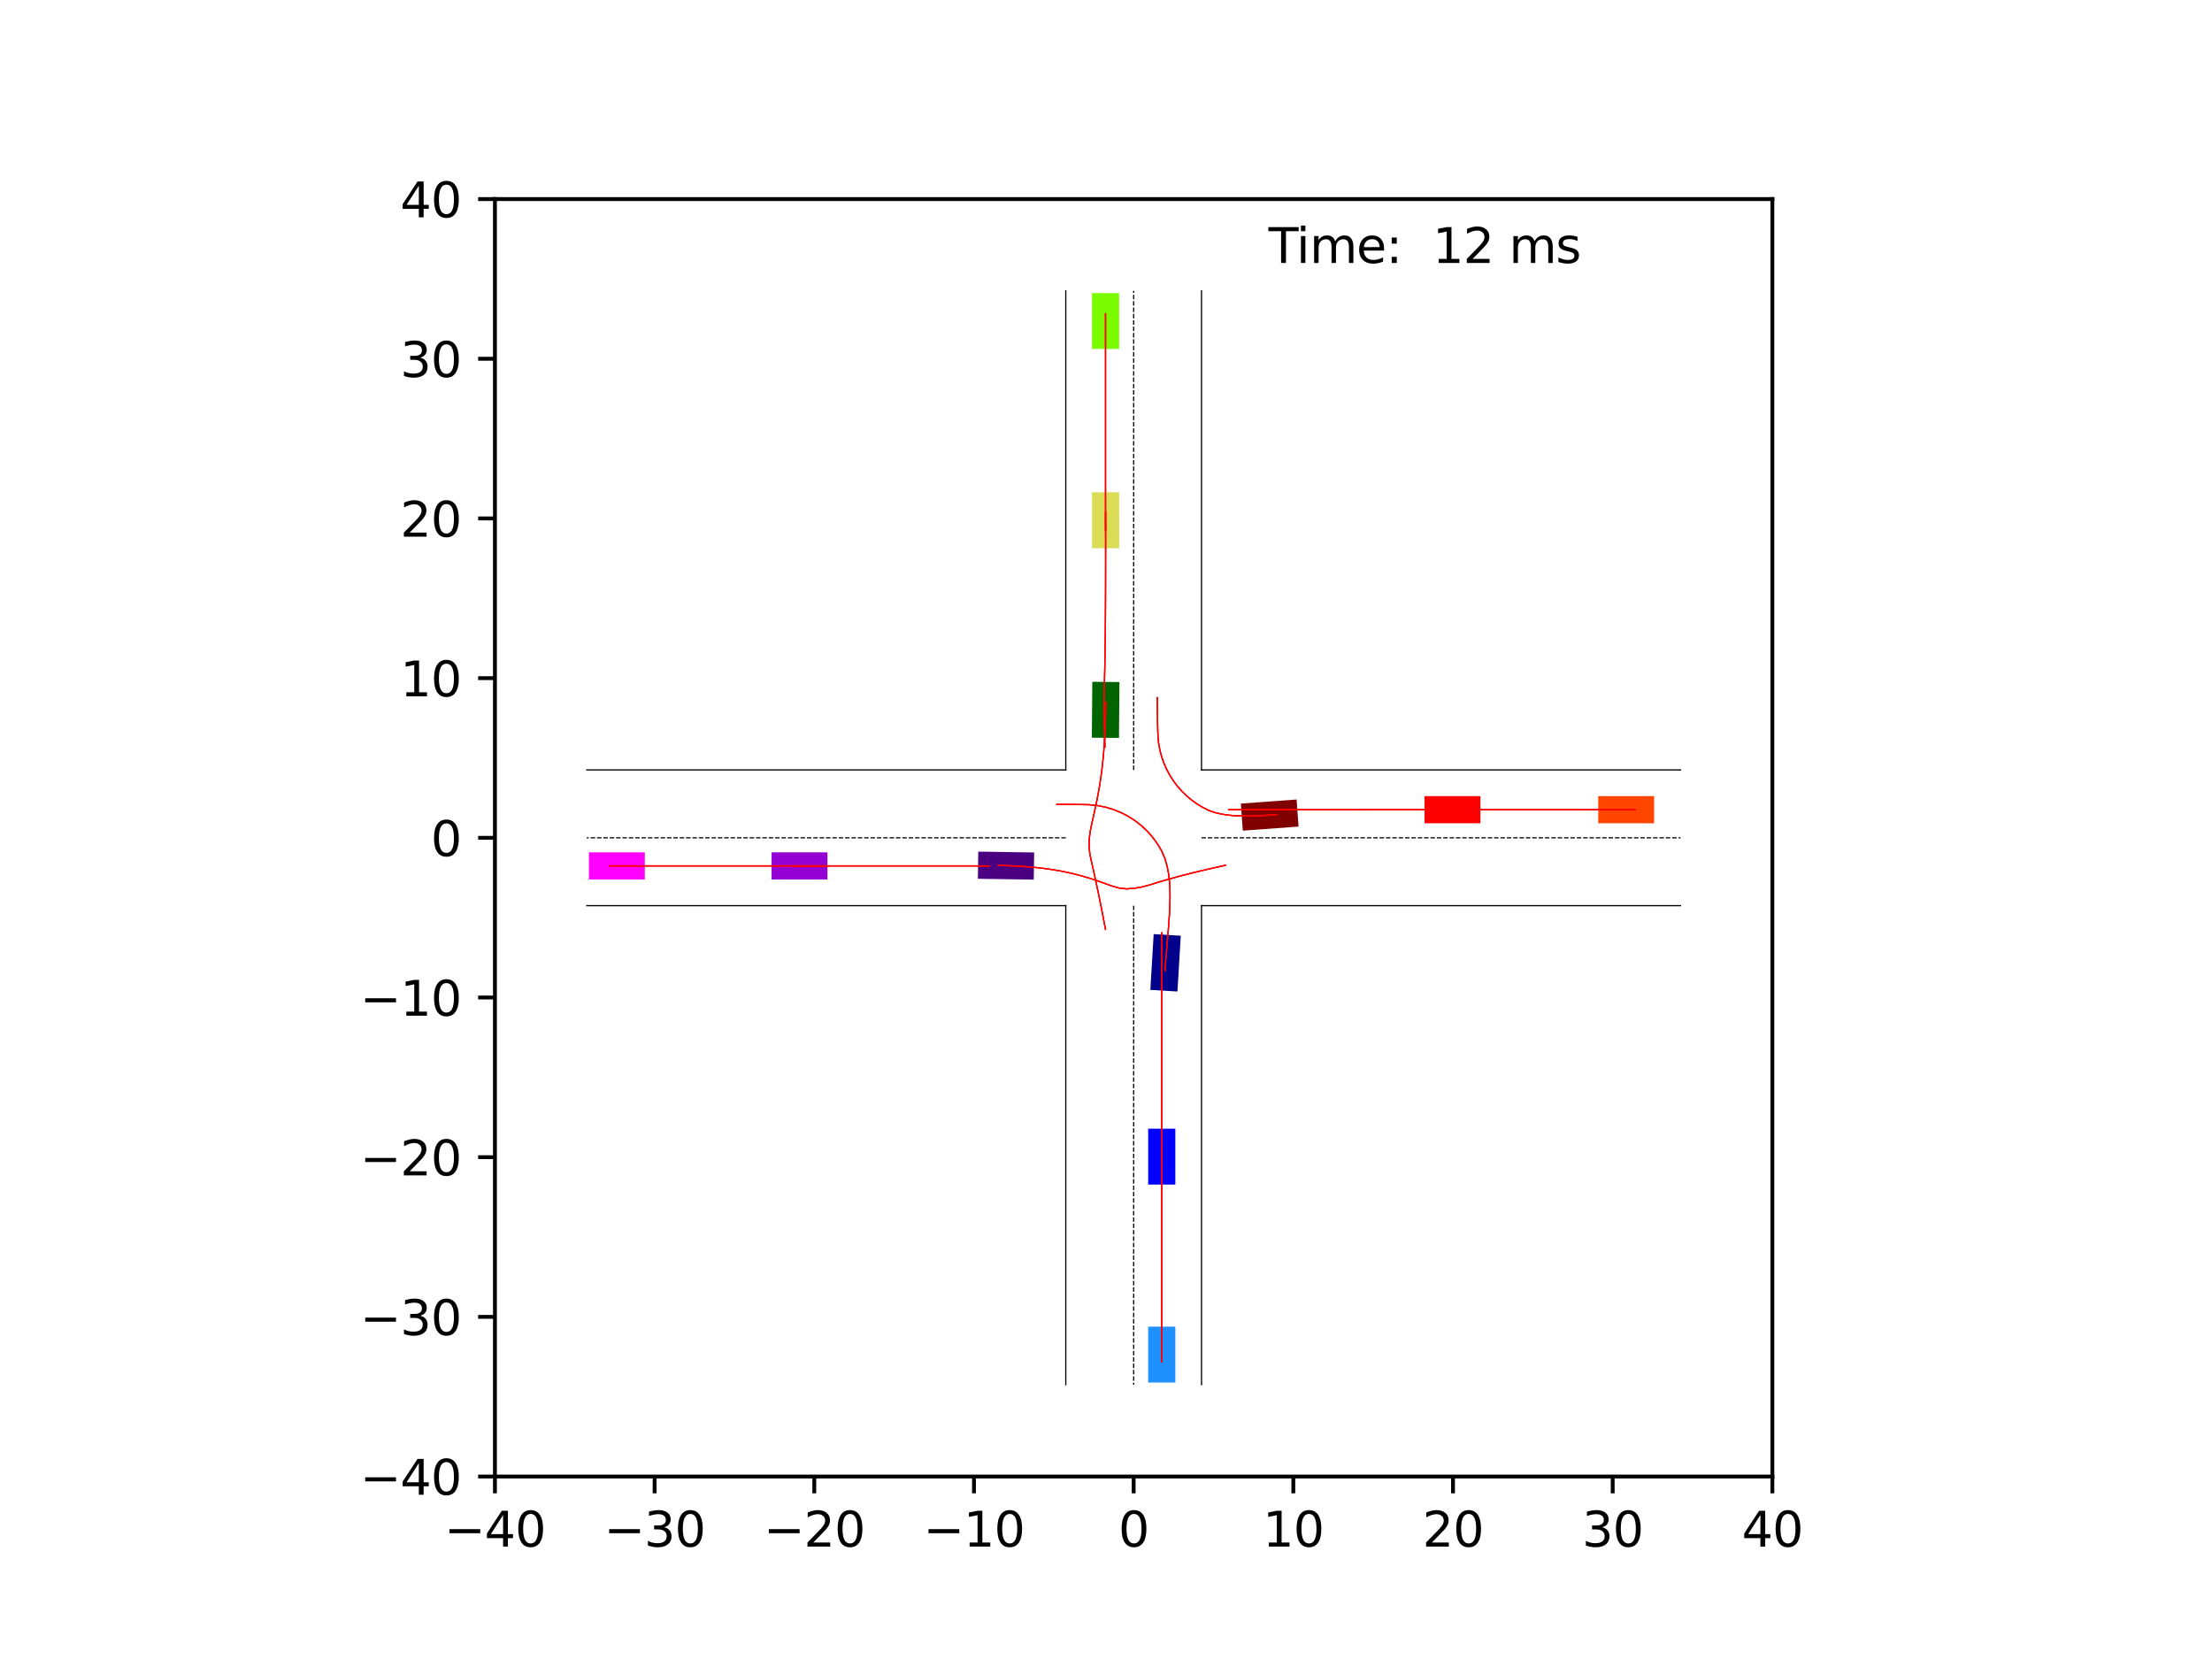 <?xml version="1.0" encoding="utf-8" standalone="no"?>
<!DOCTYPE svg PUBLIC "-//W3C//DTD SVG 1.1//EN"
  "http://www.w3.org/Graphics/SVG/1.1/DTD/svg11.dtd">
<svg xmlns:xlink="http://www.w3.org/1999/xlink" width="460.8pt" height="345.6pt" viewBox="0 0 460.8 345.6" xmlns="http://www.w3.org/2000/svg" version="1.1">
 <defs>
  <style type="text/css">*{stroke-linejoin: round; stroke-linecap: butt}</style>
 </defs>
 <g id="figure_1">
  <g id="patch_1">
   <path d="M 0 345.6 
L 460.8 345.6 
L 460.8 0 
L 0 0 
z
" style="fill: #ffffff"/>
  </g>
  <g id="axes_1">
   <g id="patch_2">
    <path d="M 103.104 307.584 
L 369.216 307.584 
L 369.216 41.472 
L 103.104 41.472 
z
" style="fill: #ffffff"/>
   </g>
   <g id="patch_3">
    <path d="M 245.281 206.55 
L 245.977 194.929 
L 240.332 194.591 
L 239.636 206.212 
z
" clip-path="url(#pdc1ebc2000)" style="fill: #00008b"/>
   </g>
   <g id="patch_4">
    <path d="M 270.099 166.551 
L 258.488 167.402 
L 258.901 173.042 
L 270.513 172.191 
z
" clip-path="url(#pdc1ebc2000)" style="fill: #800000"/>
   </g>
   <g id="patch_5">
    <path d="M 227.549 142.034 
L 227.45 153.676 
L 233.105 153.724 
L 233.203 142.082 
z
" clip-path="url(#pdc1ebc2000)" style="fill: #006400"/>
   </g>
   <g id="patch_6">
    <path d="M 203.709 183.064 
L 215.35 183.24 
L 215.436 177.586 
L 203.795 177.409 
z
" clip-path="url(#pdc1ebc2000)" style="fill: #4b0082"/>
   </g>
   <g id="patch_7">
    <path d="M 244.843 246.766 
L 244.843 235.124 
L 239.188 235.124 
L 239.188 246.766 
z
" clip-path="url(#pdc1ebc2000)" style="fill: #0000ff"/>
   </g>
   <g id="patch_8">
    <path d="M 308.398 165.845 
L 296.756 165.845 
L 296.756 171.5 
L 308.398 171.5 
z
" clip-path="url(#pdc1ebc2000)" style="fill: #ff0000"/>
   </g>
   <g id="patch_9">
    <path d="M 227.484 102.561 
L 227.493 114.204 
L 233.148 114.2 
L 233.139 102.557 
z
" clip-path="url(#pdc1ebc2000)" style="fill: #dbdc56"/>
   </g>
   <g id="patch_10">
    <path d="M 160.734 183.211 
L 172.376 183.211 
L 172.376 177.556 
L 160.734 177.556 
z
" clip-path="url(#pdc1ebc2000)" style="fill: #9400d3"/>
   </g>
   <g id="patch_11">
    <path d="M 244.843 288.006 
L 244.843 276.364 
L 239.188 276.364 
L 239.188 288.006 
z
" clip-path="url(#pdc1ebc2000)" style="fill: #1e90ff"/>
   </g>
   <g id="patch_12">
    <path d="M 344.584 165.845 
L 332.942 165.845 
L 332.942 171.5 
L 344.584 171.5 
z
" clip-path="url(#pdc1ebc2000)" style="fill: #ff4500"/>
   </g>
   <g id="patch_13">
    <path d="M 227.477 61.05 
L 227.477 72.692 
L 233.132 72.692 
L 233.132 61.05 
z
" clip-path="url(#pdc1ebc2000)" style="fill: #7cfc00"/>
   </g>
   <g id="patch_14">
    <path d="M 122.682 183.211 
L 134.324 183.211 
L 134.324 177.556 
L 122.682 177.556 
z
" clip-path="url(#pdc1ebc2000)" style="fill: #ff00ff"/>
   </g>
   <g id="matplotlib.axis_1">
    <g id="xtick_1">
     <g id="line2d_1">
      <defs>
       <path id="mcda1b1bad9" d="M 0 0 
L 0 3.5 
" style="stroke: #000000; stroke-width: 0.8"/>
      </defs>
      <g>
       <use xlink:href="#mcda1b1bad9" x="103.104" y="307.584" style="stroke: #000000; stroke-width: 0.8"/>
      </g>
     </g>
     <g id="text_1">
      <!-- −40 -->
      <g transform="translate(92.552 322.182) scale(0.1 -0.1)">
       <defs>
        <path id="DejaVuSans-2212" d="M 678 2272 
L 4684 2272 
L 4684 1741 
L 678 1741 
L 678 2272 
z
" transform="scale(0.016)"/>
        <path id="DejaVuSans-34" d="M 2419 4116 
L 825 1625 
L 2419 1625 
L 2419 4116 
z
M 2253 4666 
L 3047 4666 
L 3047 1625 
L 3713 1625 
L 3713 1100 
L 3047 1100 
L 3047 0 
L 2419 0 
L 2419 1100 
L 313 1100 
L 313 1709 
L 2253 4666 
z
" transform="scale(0.016)"/>
        <path id="DejaVuSans-30" d="M 2034 4250 
Q 1547 4250 1301 3770 
Q 1056 3291 1056 2328 
Q 1056 1369 1301 889 
Q 1547 409 2034 409 
Q 2525 409 2770 889 
Q 3016 1369 3016 2328 
Q 3016 3291 2770 3770 
Q 2525 4250 2034 4250 
z
M 2034 4750 
Q 2819 4750 3233 4129 
Q 3647 3509 3647 2328 
Q 3647 1150 3233 529 
Q 2819 -91 2034 -91 
Q 1250 -91 836 529 
Q 422 1150 422 2328 
Q 422 3509 836 4129 
Q 1250 4750 2034 4750 
z
" transform="scale(0.016)"/>
       </defs>
       <use xlink:href="#DejaVuSans-2212"/>
       <use xlink:href="#DejaVuSans-34" x="83.789"/>
       <use xlink:href="#DejaVuSans-30" x="147.412"/>
      </g>
     </g>
    </g>
    <g id="xtick_2">
     <g id="line2d_2">
      <g>
       <use xlink:href="#mcda1b1bad9" x="136.368" y="307.584" style="stroke: #000000; stroke-width: 0.8"/>
      </g>
     </g>
     <g id="text_2">
      <!-- −30 -->
      <g transform="translate(125.816 322.182) scale(0.1 -0.1)">
       <defs>
        <path id="DejaVuSans-33" d="M 2597 2516 
Q 3050 2419 3304 2112 
Q 3559 1806 3559 1356 
Q 3559 666 3084 287 
Q 2609 -91 1734 -91 
Q 1441 -91 1130 -33 
Q 819 25 488 141 
L 488 750 
Q 750 597 1062 519 
Q 1375 441 1716 441 
Q 2309 441 2620 675 
Q 2931 909 2931 1356 
Q 2931 1769 2642 2001 
Q 2353 2234 1838 2234 
L 1294 2234 
L 1294 2753 
L 1863 2753 
Q 2328 2753 2575 2939 
Q 2822 3125 2822 3475 
Q 2822 3834 2567 4026 
Q 2313 4219 1838 4219 
Q 1578 4219 1281 4162 
Q 984 4106 628 3988 
L 628 4550 
Q 988 4650 1302 4700 
Q 1616 4750 1894 4750 
Q 2613 4750 3031 4423 
Q 3450 4097 3450 3541 
Q 3450 3153 3228 2886 
Q 3006 2619 2597 2516 
z
" transform="scale(0.016)"/>
       </defs>
       <use xlink:href="#DejaVuSans-2212"/>
       <use xlink:href="#DejaVuSans-33" x="83.789"/>
       <use xlink:href="#DejaVuSans-30" x="147.412"/>
      </g>
     </g>
    </g>
    <g id="xtick_3">
     <g id="line2d_3">
      <g>
       <use xlink:href="#mcda1b1bad9" x="169.632" y="307.584" style="stroke: #000000; stroke-width: 0.8"/>
      </g>
     </g>
     <g id="text_3">
      <!-- −20 -->
      <g transform="translate(159.08 322.182) scale(0.1 -0.1)">
       <defs>
        <path id="DejaVuSans-32" d="M 1228 531 
L 3431 531 
L 3431 0 
L 469 0 
L 469 531 
Q 828 903 1448 1529 
Q 2069 2156 2228 2338 
Q 2531 2678 2651 2914 
Q 2772 3150 2772 3378 
Q 2772 3750 2511 3984 
Q 2250 4219 1831 4219 
Q 1534 4219 1204 4116 
Q 875 4013 500 3803 
L 500 4441 
Q 881 4594 1212 4672 
Q 1544 4750 1819 4750 
Q 2544 4750 2975 4387 
Q 3406 4025 3406 3419 
Q 3406 3131 3298 2873 
Q 3191 2616 2906 2266 
Q 2828 2175 2409 1742 
Q 1991 1309 1228 531 
z
" transform="scale(0.016)"/>
       </defs>
       <use xlink:href="#DejaVuSans-2212"/>
       <use xlink:href="#DejaVuSans-32" x="83.789"/>
       <use xlink:href="#DejaVuSans-30" x="147.412"/>
      </g>
     </g>
    </g>
    <g id="xtick_4">
     <g id="line2d_4">
      <g>
       <use xlink:href="#mcda1b1bad9" x="202.896" y="307.584" style="stroke: #000000; stroke-width: 0.8"/>
      </g>
     </g>
     <g id="text_4">
      <!-- −10 -->
      <g transform="translate(192.344 322.182) scale(0.1 -0.1)">
       <defs>
        <path id="DejaVuSans-31" d="M 794 531 
L 1825 531 
L 1825 4091 
L 703 3866 
L 703 4441 
L 1819 4666 
L 2450 4666 
L 2450 531 
L 3481 531 
L 3481 0 
L 794 0 
L 794 531 
z
" transform="scale(0.016)"/>
       </defs>
       <use xlink:href="#DejaVuSans-2212"/>
       <use xlink:href="#DejaVuSans-31" x="83.789"/>
       <use xlink:href="#DejaVuSans-30" x="147.412"/>
      </g>
     </g>
    </g>
    <g id="xtick_5">
     <g id="line2d_5">
      <g>
       <use xlink:href="#mcda1b1bad9" x="236.16" y="307.584" style="stroke: #000000; stroke-width: 0.8"/>
      </g>
     </g>
     <g id="text_5">
      <!-- 0 -->
      <g transform="translate(232.979 322.182) scale(0.1 -0.1)">
       <use xlink:href="#DejaVuSans-30"/>
      </g>
     </g>
    </g>
    <g id="xtick_6">
     <g id="line2d_6">
      <g>
       <use xlink:href="#mcda1b1bad9" x="269.424" y="307.584" style="stroke: #000000; stroke-width: 0.8"/>
      </g>
     </g>
     <g id="text_6">
      <!-- 10 -->
      <g transform="translate(263.062 322.182) scale(0.1 -0.1)">
       <use xlink:href="#DejaVuSans-31"/>
       <use xlink:href="#DejaVuSans-30" x="63.623"/>
      </g>
     </g>
    </g>
    <g id="xtick_7">
     <g id="line2d_7">
      <g>
       <use xlink:href="#mcda1b1bad9" x="302.688" y="307.584" style="stroke: #000000; stroke-width: 0.8"/>
      </g>
     </g>
     <g id="text_7">
      <!-- 20 -->
      <g transform="translate(296.325 322.182) scale(0.1 -0.1)">
       <use xlink:href="#DejaVuSans-32"/>
       <use xlink:href="#DejaVuSans-30" x="63.623"/>
      </g>
     </g>
    </g>
    <g id="xtick_8">
     <g id="line2d_8">
      <g>
       <use xlink:href="#mcda1b1bad9" x="335.952" y="307.584" style="stroke: #000000; stroke-width: 0.8"/>
      </g>
     </g>
     <g id="text_8">
      <!-- 30 -->
      <g transform="translate(329.589 322.182) scale(0.1 -0.1)">
       <use xlink:href="#DejaVuSans-33"/>
       <use xlink:href="#DejaVuSans-30" x="63.623"/>
      </g>
     </g>
    </g>
    <g id="xtick_9">
     <g id="line2d_9">
      <g>
       <use xlink:href="#mcda1b1bad9" x="369.216" y="307.584" style="stroke: #000000; stroke-width: 0.8"/>
      </g>
     </g>
     <g id="text_9">
      <!-- 40 -->
      <g transform="translate(362.853 322.182) scale(0.1 -0.1)">
       <use xlink:href="#DejaVuSans-34"/>
       <use xlink:href="#DejaVuSans-30" x="63.623"/>
      </g>
     </g>
    </g>
   </g>
   <g id="matplotlib.axis_2">
    <g id="ytick_1">
     <g id="line2d_10">
      <defs>
       <path id="m736f8707b5" d="M 0 0 
L -3.5 0 
" style="stroke: #000000; stroke-width: 0.8"/>
      </defs>
      <g>
       <use xlink:href="#m736f8707b5" x="103.104" y="307.584" style="stroke: #000000; stroke-width: 0.8"/>
      </g>
     </g>
     <g id="text_10">
      <!-- −40 -->
      <g transform="translate(74.999 311.383) scale(0.1 -0.1)">
       <use xlink:href="#DejaVuSans-2212"/>
       <use xlink:href="#DejaVuSans-34" x="83.789"/>
       <use xlink:href="#DejaVuSans-30" x="147.412"/>
      </g>
     </g>
    </g>
    <g id="ytick_2">
     <g id="line2d_11">
      <g>
       <use xlink:href="#m736f8707b5" x="103.104" y="274.32" style="stroke: #000000; stroke-width: 0.8"/>
      </g>
     </g>
     <g id="text_11">
      <!-- −30 -->
      <g transform="translate(74.999 278.119) scale(0.1 -0.1)">
       <use xlink:href="#DejaVuSans-2212"/>
       <use xlink:href="#DejaVuSans-33" x="83.789"/>
       <use xlink:href="#DejaVuSans-30" x="147.412"/>
      </g>
     </g>
    </g>
    <g id="ytick_3">
     <g id="line2d_12">
      <g>
       <use xlink:href="#m736f8707b5" x="103.104" y="241.056" style="stroke: #000000; stroke-width: 0.8"/>
      </g>
     </g>
     <g id="text_12">
      <!-- −20 -->
      <g transform="translate(74.999 244.855) scale(0.1 -0.1)">
       <use xlink:href="#DejaVuSans-2212"/>
       <use xlink:href="#DejaVuSans-32" x="83.789"/>
       <use xlink:href="#DejaVuSans-30" x="147.412"/>
      </g>
     </g>
    </g>
    <g id="ytick_4">
     <g id="line2d_13">
      <g>
       <use xlink:href="#m736f8707b5" x="103.104" y="207.792" style="stroke: #000000; stroke-width: 0.8"/>
      </g>
     </g>
     <g id="text_13">
      <!-- −10 -->
      <g transform="translate(74.999 211.591) scale(0.1 -0.1)">
       <use xlink:href="#DejaVuSans-2212"/>
       <use xlink:href="#DejaVuSans-31" x="83.789"/>
       <use xlink:href="#DejaVuSans-30" x="147.412"/>
      </g>
     </g>
    </g>
    <g id="ytick_5">
     <g id="line2d_14">
      <g>
       <use xlink:href="#m736f8707b5" x="103.104" y="174.528" style="stroke: #000000; stroke-width: 0.8"/>
      </g>
     </g>
     <g id="text_14">
      <!-- 0 -->
      <g transform="translate(89.742 178.327) scale(0.1 -0.1)">
       <use xlink:href="#DejaVuSans-30"/>
      </g>
     </g>
    </g>
    <g id="ytick_6">
     <g id="line2d_15">
      <g>
       <use xlink:href="#m736f8707b5" x="103.104" y="141.264" style="stroke: #000000; stroke-width: 0.8"/>
      </g>
     </g>
     <g id="text_15">
      <!-- 10 -->
      <g transform="translate(83.379 145.063) scale(0.1 -0.1)">
       <use xlink:href="#DejaVuSans-31"/>
       <use xlink:href="#DejaVuSans-30" x="63.623"/>
      </g>
     </g>
    </g>
    <g id="ytick_7">
     <g id="line2d_16">
      <g>
       <use xlink:href="#m736f8707b5" x="103.104" y="108" style="stroke: #000000; stroke-width: 0.8"/>
      </g>
     </g>
     <g id="text_16">
      <!-- 20 -->
      <g transform="translate(83.379 111.799) scale(0.1 -0.1)">
       <use xlink:href="#DejaVuSans-32"/>
       <use xlink:href="#DejaVuSans-30" x="63.623"/>
      </g>
     </g>
    </g>
    <g id="ytick_8">
     <g id="line2d_17">
      <g>
       <use xlink:href="#m736f8707b5" x="103.104" y="74.736" style="stroke: #000000; stroke-width: 0.8"/>
      </g>
     </g>
     <g id="text_17">
      <!-- 30 -->
      <g transform="translate(83.379 78.535) scale(0.1 -0.1)">
       <use xlink:href="#DejaVuSans-33"/>
       <use xlink:href="#DejaVuSans-30" x="63.623"/>
      </g>
     </g>
    </g>
    <g id="ytick_9">
     <g id="line2d_18">
      <g>
       <use xlink:href="#m736f8707b5" x="103.104" y="41.472" style="stroke: #000000; stroke-width: 0.8"/>
      </g>
     </g>
     <g id="text_18">
      <!-- 40 -->
      <g transform="translate(83.379 45.271) scale(0.1 -0.1)">
       <use xlink:href="#DejaVuSans-34"/>
       <use xlink:href="#DejaVuSans-30" x="63.623"/>
      </g>
     </g>
    </g>
   </g>
   <g id="line2d_19">
    <path d="M 250.297 288.457 
L 250.297 188.665 
" clip-path="url(#pdc1ebc2000)" style="fill: none; stroke: #000000; stroke-width: 0.25; stroke-linecap: square"/>
   </g>
   <g id="line2d_20">
    <path d="M 250.297 188.665 
L 350.089 188.665 
" clip-path="url(#pdc1ebc2000)" style="fill: none; stroke: #000000; stroke-width: 0.25; stroke-linecap: square"/>
   </g>
   <g id="line2d_21">
    <path d="M 350.089 160.391 
L 250.297 160.391 
" clip-path="url(#pdc1ebc2000)" style="fill: none; stroke: #000000; stroke-width: 0.25; stroke-linecap: square"/>
   </g>
   <g id="line2d_22">
    <path d="M 250.297 160.391 
L 250.297 60.599 
" clip-path="url(#pdc1ebc2000)" style="fill: none; stroke: #000000; stroke-width: 0.25; stroke-linecap: square"/>
   </g>
   <g id="line2d_23">
    <path d="M 222.023 60.599 
L 222.023 160.391 
" clip-path="url(#pdc1ebc2000)" style="fill: none; stroke: #000000; stroke-width: 0.25; stroke-linecap: square"/>
   </g>
   <g id="line2d_24">
    <path d="M 222.023 160.391 
L 122.231 160.391 
" clip-path="url(#pdc1ebc2000)" style="fill: none; stroke: #000000; stroke-width: 0.25; stroke-linecap: square"/>
   </g>
   <g id="line2d_25">
    <path d="M 122.231 188.665 
L 222.023 188.665 
" clip-path="url(#pdc1ebc2000)" style="fill: none; stroke: #000000; stroke-width: 0.25; stroke-linecap: square"/>
   </g>
   <g id="line2d_26">
    <path d="M 222.023 188.665 
L 222.023 288.457 
" clip-path="url(#pdc1ebc2000)" style="fill: none; stroke: #000000; stroke-width: 0.25; stroke-linecap: square"/>
   </g>
   <g id="line2d_27">
    <path d="M 250.297 174.528 
L 350.089 174.528 
" clip-path="url(#pdc1ebc2000)" style="fill: none; stroke-dasharray: 0.925,0.4; stroke-dashoffset: 0; stroke: #000000; stroke-width: 0.25"/>
   </g>
   <g id="line2d_28">
    <path d="M 236.16 160.391 
L 236.16 60.599 
" clip-path="url(#pdc1ebc2000)" style="fill: none; stroke-dasharray: 0.925,0.4; stroke-dashoffset: 0; stroke: #000000; stroke-width: 0.25"/>
   </g>
   <g id="line2d_29">
    <path d="M 222.023 174.528 
L 122.231 174.528 
" clip-path="url(#pdc1ebc2000)" style="fill: none; stroke-dasharray: 0.925,0.4; stroke-dashoffset: 0; stroke: #000000; stroke-width: 0.25"/>
   </g>
   <g id="line2d_30">
    <path d="M 236.16 188.665 
L 236.16 288.457 
" clip-path="url(#pdc1ebc2000)" style="fill: none; stroke-dasharray: 0.925,0.4; stroke-dashoffset: 0; stroke: #000000; stroke-width: 0.25"/>
   </g>
   <g id="line2d_31">
    <path d="M 242.679 202.231 
L 242.805 200.57 
L 242.938 198.907 
L 243.078 197.241 
L 243.22 195.573 
L 243.362 193.901 
L 243.494 192.227 
L 243.61 190.548 
L 243.698 188.865 
L 243.744 187.178 
L 243.732 185.488 
L 243.641 183.798 
L 243.452 182.114 
L 243.136 180.448 
L 242.664 178.817 
L 241.992 177.258 
L 241.123 175.798 
L 240.122 174.426 
L 238.998 173.152 
L 237.76 171.99 
L 236.419 170.948 
L 234.986 170.036 
L 233.474 169.261 
L 231.898 168.63 
L 230.27 168.147 
L 228.604 167.819 
L 226.916 167.647 
L 225.219 167.611 
L 223.523 167.585 
L 221.827 167.565 
L 220.131 167.555 
" clip-path="url(#pdc1ebc2000)" style="fill: none; stroke: #ff0000; stroke-opacity: 0.2; stroke-width: 0.25; stroke-linecap: square"/>
   </g>
   <g id="line2d_32">
    <path d="M 242.679 202.231 
L 242.806 200.57 
L 242.938 198.907 
L 243.077 197.241 
L 243.22 195.573 
L 243.361 193.902 
L 243.493 192.227 
L 243.608 190.548 
L 243.695 188.866 
L 243.741 187.179 
L 243.728 185.489 
L 243.637 183.799 
L 243.447 182.116 
L 243.131 180.45 
L 242.658 178.82 
L 241.986 177.261 
L 241.117 175.802 
L 240.116 174.43 
L 238.992 173.156 
L 237.755 171.993 
L 236.415 170.951 
L 234.982 170.038 
L 233.472 169.262 
L 231.896 168.629 
L 230.269 168.146 
L 228.604 167.816 
L 226.916 167.643 
L 225.219 167.609 
L 223.523 167.586 
L 221.827 167.568 
L 220.131 167.557 
" clip-path="url(#pdc1ebc2000)" style="fill: none; stroke: #ff0000; stroke-opacity: 0.4; stroke-width: 0.25; stroke-linecap: square"/>
   </g>
   <g id="line2d_33">
    <path d="M 242.679 202.231 
L 242.806 200.57 
L 242.939 198.907 
L 243.078 197.241 
L 243.221 195.573 
L 243.362 193.902 
L 243.495 192.227 
L 243.611 190.549 
L 243.699 188.866 
L 243.745 187.179 
L 243.733 185.489 
L 243.643 183.8 
L 243.453 182.116 
L 243.139 180.45 
L 242.667 178.82 
L 241.996 177.26 
L 241.128 175.8 
L 240.128 174.427 
L 239.005 173.153 
L 237.769 171.989 
L 236.429 170.945 
L 234.998 170.031 
L 233.488 169.253 
L 231.912 168.621 
L 230.285 168.137 
L 228.62 167.808 
L 226.931 167.634 
L 225.235 167.603 
L 223.538 167.582 
L 221.842 167.567 
L 220.146 167.556 
" clip-path="url(#pdc1ebc2000)" style="fill: none; stroke: #ff0000; stroke-opacity: 0.6; stroke-width: 0.25; stroke-linecap: square"/>
   </g>
   <g id="line2d_34">
    <path d="M 242.679 202.231 
L 242.806 200.57 
L 242.939 198.907 
L 243.078 197.241 
L 243.22 195.573 
L 243.361 193.902 
L 243.493 192.228 
L 243.608 190.549 
L 243.695 188.867 
L 243.741 187.18 
L 243.728 185.49 
L 243.638 183.801 
L 243.448 182.118 
L 243.133 180.452 
L 242.662 178.822 
L 241.992 177.262 
L 241.125 175.802 
L 240.125 174.43 
L 239.002 173.156 
L 237.765 171.992 
L 236.425 170.949 
L 234.993 170.037 
L 233.483 169.26 
L 231.907 168.627 
L 230.28 168.143 
L 228.615 167.812 
L 226.927 167.638 
L 225.23 167.61 
L 223.534 167.591 
L 221.838 167.578 
L 220.141 167.566 
" clip-path="url(#pdc1ebc2000)" style="fill: none; stroke: #ff0000; stroke-opacity: 0.8; stroke-width: 0.25; stroke-linecap: square"/>
   </g>
   <g id="line2d_35">
    <path d="M 242.679 202.231 
L 242.807 200.57 
L 242.939 198.907 
L 243.078 197.241 
L 243.22 195.573 
L 243.361 193.902 
L 243.493 192.227 
L 243.608 190.549 
L 243.696 188.866 
L 243.742 187.179 
L 243.729 185.49 
L 243.639 183.8 
L 243.45 182.117 
L 243.136 180.45 
L 242.665 178.82 
L 241.996 177.26 
L 241.129 175.799 
L 240.129 174.426 
L 239.006 173.152 
L 237.769 171.988 
L 236.429 170.945 
L 234.997 170.032 
L 233.486 169.256 
L 231.91 168.623 
L 230.282 168.139 
L 228.617 167.809 
L 226.928 167.636 
L 225.232 167.608 
L 223.535 167.591 
L 221.838 167.579 
L 220.142 167.567 
" clip-path="url(#pdc1ebc2000)" style="fill: none; stroke: #ff0000; stroke-width: 0.25; stroke-linecap: square"/>
   </g>
   <g id="line2d_36">
    <path d="M 265.933 169.69 
L 264.5 169.796 
L 263.07 169.887 
L 261.642 169.955 
L 260.217 169.992 
L 258.795 169.99 
L 257.378 169.935 
L 255.969 169.814 
L 254.572 169.61 
L 253.199 169.3 
L 251.867 168.854 
L 250.612 168.229 
L 249.412 167.508 
L 248.274 166.698 
L 247.202 165.806 
L 246.203 164.835 
L 245.283 163.792 
L 244.445 162.683 
L 243.695 161.514 
L 243.036 160.293 
L 242.473 159.025 
L 242.008 157.719 
L 241.645 156.382 
L 241.384 155.021 
L 241.228 153.644 
L 241.177 152.26 
L 241.149 150.875 
L 241.126 149.491 
L 241.102 148.106 
L 241.079 146.721 
L 241.064 145.336 
" clip-path="url(#pdc1ebc2000)" style="fill: none; stroke: #ff0000; stroke-opacity: 0.2; stroke-width: 0.25; stroke-linecap: square"/>
   </g>
   <g id="line2d_37">
    <path d="M 265.933 169.69 
L 264.5 169.796 
L 263.07 169.886 
L 261.642 169.954 
L 260.217 169.991 
L 258.795 169.988 
L 257.378 169.933 
L 255.969 169.812 
L 254.572 169.607 
L 253.199 169.297 
L 251.867 168.85 
L 250.612 168.225 
L 249.413 167.503 
L 248.275 166.693 
L 247.204 165.8 
L 246.206 164.828 
L 245.286 163.785 
L 244.449 162.675 
L 243.7 161.506 
L 243.042 160.284 
L 242.48 159.016 
L 242.016 157.71 
L 241.653 156.372 
L 241.394 155.011 
L 241.238 153.634 
L 241.188 152.25 
L 241.161 150.865 
L 241.139 149.48 
L 241.118 148.095 
L 241.097 146.711 
L 241.082 145.326 
" clip-path="url(#pdc1ebc2000)" style="fill: none; stroke: #ff0000; stroke-opacity: 0.4; stroke-width: 0.25; stroke-linecap: square"/>
   </g>
   <g id="line2d_38">
    <path d="M 265.933 169.69 
L 264.5 169.796 
L 263.07 169.887 
L 261.642 169.955 
L 260.217 169.992 
L 258.795 169.989 
L 257.378 169.935 
L 255.969 169.814 
L 254.572 169.61 
L 253.199 169.3 
L 251.867 168.854 
L 250.612 168.229 
L 249.412 167.508 
L 248.274 166.698 
L 247.202 165.805 
L 246.204 164.834 
L 245.283 163.79 
L 244.446 162.681 
L 243.697 161.511 
L 243.04 160.289 
L 242.477 159.022 
L 242.013 157.715 
L 241.649 156.378 
L 241.388 155.017 
L 241.23 153.64 
L 241.178 152.256 
L 241.149 150.871 
L 241.127 149.486 
L 241.105 148.101 
L 241.084 146.716 
L 241.068 145.331 
" clip-path="url(#pdc1ebc2000)" style="fill: none; stroke: #ff0000; stroke-opacity: 0.6; stroke-width: 0.25; stroke-linecap: square"/>
   </g>
   <g id="line2d_39">
    <path d="M 265.933 169.69 
L 264.5 169.796 
L 263.07 169.886 
L 261.642 169.954 
L 260.217 169.991 
L 258.795 169.988 
L 257.378 169.933 
L 255.969 169.812 
L 254.573 169.607 
L 253.199 169.297 
L 251.867 168.85 
L 250.613 168.225 
L 249.414 167.503 
L 248.276 166.693 
L 247.205 165.799 
L 246.208 164.827 
L 245.288 163.783 
L 244.452 162.672 
L 243.704 161.502 
L 243.048 160.28 
L 242.487 159.012 
L 242.024 157.705 
L 241.661 156.367 
L 241.401 155.006 
L 241.245 153.63 
L 241.193 152.245 
L 241.166 150.86 
L 241.145 149.475 
L 241.125 148.091 
L 241.106 146.706 
L 241.09 145.321 
" clip-path="url(#pdc1ebc2000)" style="fill: none; stroke: #ff0000; stroke-opacity: 0.8; stroke-width: 0.25; stroke-linecap: square"/>
   </g>
   <g id="line2d_40">
    <path d="M 265.933 169.69 
L 264.5 169.796 
L 263.07 169.886 
L 261.642 169.954 
L 260.217 169.992 
L 258.795 169.989 
L 257.378 169.934 
L 255.969 169.813 
L 254.573 169.608 
L 253.199 169.298 
L 251.867 168.852 
L 250.613 168.226 
L 249.414 167.505 
L 248.276 166.695 
L 247.204 165.802 
L 246.206 164.831 
L 245.285 163.788 
L 244.447 162.679 
L 243.697 161.51 
L 243.038 160.289 
L 242.475 159.021 
L 242.01 157.715 
L 241.646 156.378 
L 241.384 155.017 
L 241.227 153.641 
L 241.176 152.256 
L 241.148 150.871 
L 241.125 149.486 
L 241.105 148.101 
L 241.085 146.717 
L 241.067 145.332 
" clip-path="url(#pdc1ebc2000)" style="fill: none; stroke: #ff0000; stroke-width: 0.25; stroke-linecap: square"/>
   </g>
   <g id="line2d_41">
    <path d="M 230.357 146.286 
L 230.325 147.879 
L 230.289 149.472 
L 230.239 151.064 
L 230.172 152.655 
L 230.087 154.245 
L 229.98 155.834 
L 229.849 157.422 
L 229.691 159.007 
L 229.505 160.589 
L 229.289 162.169 
L 229.043 163.744 
L 228.767 165.316 
L 228.464 166.883 
L 228.136 168.447 
L 227.789 170.008 
L 227.431 171.567 
L 227.113 173.137 
L 226.901 174.725 
L 226.861 176.328 
L 227.037 177.923 
L 227.371 179.492 
L 227.726 181.057 
L 228.073 182.623 
L 228.414 184.19 
L 228.747 185.759 
L 229.073 187.329 
L 229.391 188.9 
L 229.701 190.473 
L 230.004 192.047 
L 230.304 193.621 
" clip-path="url(#pdc1ebc2000)" style="fill: none; stroke: #ff0000; stroke-opacity: 0.2; stroke-width: 0.25; stroke-linecap: square"/>
   </g>
   <g id="line2d_42">
    <path d="M 230.357 146.286 
L 230.326 147.879 
L 230.29 149.472 
L 230.241 151.064 
L 230.175 152.655 
L 230.091 154.245 
L 229.985 155.834 
L 229.855 157.421 
L 229.698 159.006 
L 229.512 160.588 
L 229.297 162.167 
L 229.053 163.742 
L 228.778 165.314 
L 228.476 166.881 
L 228.149 168.444 
L 227.803 170.004 
L 227.445 171.563 
L 227.127 173.132 
L 226.915 174.72 
L 226.874 176.323 
L 227.049 177.917 
L 227.381 179.486 
L 227.734 181.05 
L 228.078 182.616 
L 228.416 184.184 
L 228.747 185.752 
L 229.071 187.322 
L 229.386 188.894 
L 229.693 190.467 
L 229.994 192.041 
L 230.291 193.615 
" clip-path="url(#pdc1ebc2000)" style="fill: none; stroke: #ff0000; stroke-opacity: 0.4; stroke-width: 0.25; stroke-linecap: square"/>
   </g>
   <g id="line2d_43">
    <path d="M 230.357 146.286 
L 230.326 147.879 
L 230.29 149.472 
L 230.241 151.064 
L 230.175 152.655 
L 230.09 154.245 
L 229.984 155.834 
L 229.853 157.421 
L 229.696 159.005 
L 229.51 160.588 
L 229.295 162.167 
L 229.049 163.742 
L 228.774 165.313 
L 228.472 166.88 
L 228.144 168.444 
L 227.797 170.004 
L 227.438 171.563 
L 227.12 173.132 
L 226.907 174.72 
L 226.867 176.323 
L 227.041 177.917 
L 227.374 179.486 
L 227.727 181.05 
L 228.073 182.616 
L 228.412 184.184 
L 228.745 185.752 
L 229.069 187.322 
L 229.386 188.894 
L 229.694 190.466 
L 229.996 192.04 
L 230.295 193.615 
" clip-path="url(#pdc1ebc2000)" style="fill: none; stroke: #ff0000; stroke-opacity: 0.6; stroke-width: 0.25; stroke-linecap: square"/>
   </g>
   <g id="line2d_44">
    <path d="M 230.357 146.286 
L 230.327 147.879 
L 230.291 149.472 
L 230.242 151.064 
L 230.177 152.655 
L 230.092 154.245 
L 229.987 155.833 
L 229.857 157.42 
L 229.7 159.005 
L 229.515 160.587 
L 229.3 162.166 
L 229.055 163.741 
L 228.781 165.312 
L 228.478 166.879 
L 228.151 168.442 
L 227.804 170.002 
L 227.446 171.561 
L 227.127 173.129 
L 226.914 174.717 
L 226.872 176.319 
L 227.045 177.913 
L 227.379 179.482 
L 227.731 181.047 
L 228.075 182.613 
L 228.414 184.18 
L 228.745 185.749 
L 229.069 187.319 
L 229.385 188.89 
L 229.692 190.463 
L 229.994 192.037 
L 230.292 193.611 
" clip-path="url(#pdc1ebc2000)" style="fill: none; stroke: #ff0000; stroke-opacity: 0.8; stroke-width: 0.25; stroke-linecap: square"/>
   </g>
   <g id="line2d_45">
    <path d="M 230.357 146.286 
L 230.327 147.879 
L 230.291 149.472 
L 230.242 151.064 
L 230.176 152.655 
L 230.092 154.245 
L 229.985 155.833 
L 229.855 157.42 
L 229.698 159.005 
L 229.512 160.587 
L 229.297 162.165 
L 229.052 163.74 
L 228.777 165.311 
L 228.474 166.878 
L 228.146 168.441 
L 227.799 170.001 
L 227.44 171.56 
L 227.121 173.128 
L 226.907 174.716 
L 226.866 176.318 
L 227.039 177.913 
L 227.373 179.481 
L 227.725 181.046 
L 228.071 182.612 
L 228.41 184.179 
L 228.742 185.747 
L 229.066 187.317 
L 229.383 188.889 
L 229.691 190.461 
L 229.994 192.035 
L 230.292 193.61 
" clip-path="url(#pdc1ebc2000)" style="fill: none; stroke: #ff0000; stroke-width: 0.25; stroke-linecap: square"/>
   </g>
   <g id="line2d_46">
    <path d="M 207.971 180.269 
L 209.572 180.322 
L 211.174 180.387 
L 212.775 180.475 
L 214.375 180.59 
L 215.974 180.736 
L 217.569 180.919 
L 219.161 181.143 
L 220.748 181.411 
L 222.327 181.726 
L 223.897 182.09 
L 225.457 182.503 
L 227.006 182.964 
L 228.543 183.468 
L 230.07 184.01 
L 231.593 184.567 
L 233.158 185 
L 234.773 185.182 
L 236.394 185.04 
L 237.996 184.753 
L 239.567 184.326 
L 241.12 183.838 
L 242.68 183.375 
L 244.245 182.927 
L 245.813 182.495 
L 247.385 182.076 
L 248.96 181.67 
L 250.538 181.276 
L 252.118 180.891 
L 253.699 180.511 
L 255.28 180.131 
" clip-path="url(#pdc1ebc2000)" style="fill: none; stroke: #ff0000; stroke-opacity: 0.2; stroke-width: 0.25; stroke-linecap: square"/>
   </g>
   <g id="line2d_47">
    <path d="M 207.971 180.269 
L 209.572 180.324 
L 211.174 180.389 
L 212.775 180.476 
L 214.375 180.591 
L 215.973 180.738 
L 217.569 180.92 
L 219.161 181.143 
L 220.747 181.41 
L 222.326 181.725 
L 223.896 182.088 
L 225.456 182.5 
L 227.004 182.959 
L 228.541 183.461 
L 230.068 184.001 
L 231.59 184.558 
L 233.154 184.992 
L 234.769 185.174 
L 236.388 185.033 
L 237.99 184.748 
L 239.559 184.323 
L 241.112 183.837 
L 242.672 183.379 
L 244.237 182.937 
L 245.806 182.512 
L 247.379 182.104 
L 248.956 181.712 
L 250.537 181.334 
L 252.12 180.97 
L 253.705 180.615 
L 255.291 180.263 
" clip-path="url(#pdc1ebc2000)" style="fill: none; stroke: #ff0000; stroke-opacity: 0.4; stroke-width: 0.25; stroke-linecap: square"/>
   </g>
   <g id="line2d_48">
    <path d="M 207.971 180.269 
L 209.572 180.324 
L 211.174 180.389 
L 212.775 180.477 
L 214.375 180.593 
L 215.973 180.74 
L 217.569 180.923 
L 219.161 181.146 
L 220.747 181.414 
L 222.326 181.729 
L 223.896 182.093 
L 225.456 182.505 
L 227.004 182.965 
L 228.541 183.468 
L 230.067 184.008 
L 231.59 184.565 
L 233.154 184.999 
L 234.769 185.182 
L 236.388 185.04 
L 237.99 184.754 
L 239.559 184.327 
L 241.112 183.841 
L 242.672 183.381 
L 244.236 182.938 
L 245.805 182.512 
L 247.378 182.102 
L 248.955 181.709 
L 250.535 181.33 
L 252.118 180.965 
L 253.703 180.608 
L 255.289 180.256 
" clip-path="url(#pdc1ebc2000)" style="fill: none; stroke: #ff0000; stroke-opacity: 0.6; stroke-width: 0.25; stroke-linecap: square"/>
   </g>
   <g id="line2d_49">
    <path d="M 207.971 180.269 
L 209.572 180.324 
L 211.174 180.389 
L 212.775 180.476 
L 214.375 180.591 
L 215.973 180.737 
L 217.569 180.92 
L 219.161 181.142 
L 220.747 181.409 
L 222.326 181.724 
L 223.896 182.086 
L 225.456 182.498 
L 227.004 182.957 
L 228.541 183.459 
L 230.068 183.998 
L 231.59 184.554 
L 233.154 184.988 
L 234.769 185.17 
L 236.388 185.029 
L 237.989 184.745 
L 239.559 184.318 
L 241.111 183.832 
L 242.671 183.373 
L 244.236 182.932 
L 245.805 182.506 
L 247.378 182.098 
L 248.955 181.706 
L 250.535 181.328 
L 252.118 180.964 
L 253.703 180.609 
L 255.289 180.258 
" clip-path="url(#pdc1ebc2000)" style="fill: none; stroke: #ff0000; stroke-opacity: 0.8; stroke-width: 0.25; stroke-linecap: square"/>
   </g>
   <g id="line2d_50">
    <path d="M 207.971 180.269 
L 209.572 180.325 
L 211.174 180.389 
L 212.775 180.477 
L 214.375 180.592 
L 215.973 180.739 
L 217.569 180.922 
L 219.16 181.145 
L 220.746 181.412 
L 222.325 181.728 
L 223.895 182.091 
L 225.455 182.503 
L 227.004 182.963 
L 228.54 183.466 
L 230.067 184.006 
L 231.589 184.562 
L 233.153 184.997 
L 234.767 185.18 
L 236.387 185.039 
L 237.988 184.754 
L 239.558 184.326 
L 241.11 183.84 
L 242.67 183.381 
L 244.235 182.938 
L 245.804 182.513 
L 247.377 182.104 
L 248.954 181.711 
L 250.534 181.332 
L 252.117 180.967 
L 253.702 180.611 
L 255.287 180.26 
" clip-path="url(#pdc1ebc2000)" style="fill: none; stroke: #ff0000; stroke-width: 0.25; stroke-linecap: square"/>
   </g>
   <g id="line2d_51">
    <path d="M 242.016 242.553 
L 242.016 240.945 
L 242.016 239.337 
L 242.016 237.73 
L 242.016 236.122 
L 242.016 234.514 
L 242.016 232.906 
L 242.016 231.299 
L 242.016 229.691 
L 242.016 228.083 
L 242.016 226.475 
L 242.016 224.868 
L 242.016 223.26 
L 242.016 221.652 
L 242.016 220.044 
L 242.016 218.436 
L 242.016 216.829 
L 242.016 215.221 
L 242.016 213.613 
L 242.016 212.005 
L 242.016 210.398 
L 242.016 208.79 
L 242.016 207.182 
L 242.016 205.574 
L 242.016 203.967 
L 242.016 202.359 
L 242.016 200.751 
L 242.016 199.143 
L 242.016 197.536 
L 242.016 195.928 
L 242.016 194.32 
" clip-path="url(#pdc1ebc2000)" style="fill: none; stroke: #ff0000; stroke-opacity: 0.2; stroke-width: 0.25; stroke-linecap: square"/>
   </g>
   <g id="line2d_52">
    <path d="M 242.016 242.553 
L 242.016 240.945 
L 242.016 239.337 
L 242.016 237.73 
L 242.016 236.122 
L 242.016 234.514 
L 242.016 232.906 
L 242.016 231.299 
L 242.016 229.691 
L 242.016 228.083 
L 242.016 226.475 
L 242.016 224.868 
L 242.016 223.26 
L 242.016 221.652 
L 242.016 220.044 
L 242.016 218.436 
L 242.016 216.829 
L 242.016 215.221 
L 242.016 213.613 
L 242.016 212.005 
L 242.016 210.398 
L 242.016 208.79 
L 242.016 207.182 
L 242.016 205.574 
L 242.016 203.967 
L 242.016 202.359 
L 242.016 200.751 
L 242.016 199.143 
L 242.016 197.536 
L 242.016 195.928 
L 242.016 194.32 
" clip-path="url(#pdc1ebc2000)" style="fill: none; stroke: #ff0000; stroke-opacity: 0.4; stroke-width: 0.25; stroke-linecap: square"/>
   </g>
   <g id="line2d_53">
    <path d="M 242.016 242.553 
L 242.016 240.945 
L 242.016 239.337 
L 242.016 237.73 
L 242.016 236.122 
L 242.016 234.514 
L 242.016 232.906 
L 242.016 231.299 
L 242.016 229.691 
L 242.016 228.083 
L 242.016 226.475 
L 242.016 224.868 
L 242.016 223.26 
L 242.016 221.652 
L 242.016 220.044 
L 242.016 218.436 
L 242.016 216.829 
L 242.016 215.221 
L 242.016 213.613 
L 242.016 212.005 
L 242.016 210.398 
L 242.016 208.79 
L 242.016 207.182 
L 242.016 205.574 
L 242.016 203.967 
L 242.016 202.359 
L 242.016 200.751 
L 242.016 199.143 
L 242.016 197.536 
L 242.016 195.928 
L 242.016 194.32 
" clip-path="url(#pdc1ebc2000)" style="fill: none; stroke: #ff0000; stroke-opacity: 0.6; stroke-width: 0.25; stroke-linecap: square"/>
   </g>
   <g id="line2d_54">
    <path d="M 242.016 242.553 
L 242.016 240.945 
L 242.016 239.337 
L 242.016 237.73 
L 242.016 236.122 
L 242.016 234.514 
L 242.016 232.906 
L 242.016 231.299 
L 242.016 229.691 
L 242.016 228.083 
L 242.016 226.475 
L 242.016 224.868 
L 242.016 223.26 
L 242.016 221.652 
L 242.016 220.044 
L 242.016 218.436 
L 242.016 216.829 
L 242.016 215.221 
L 242.016 213.613 
L 242.016 212.005 
L 242.016 210.398 
L 242.016 208.79 
L 242.016 207.182 
L 242.016 205.574 
L 242.016 203.967 
L 242.016 202.359 
L 242.016 200.751 
L 242.016 199.143 
L 242.016 197.536 
L 242.016 195.928 
L 242.016 194.32 
" clip-path="url(#pdc1ebc2000)" style="fill: none; stroke: #ff0000; stroke-opacity: 0.8; stroke-width: 0.25; stroke-linecap: square"/>
   </g>
   <g id="line2d_55">
    <path d="M 242.016 242.553 
L 242.016 240.945 
L 242.016 239.337 
L 242.016 237.73 
L 242.016 236.122 
L 242.016 234.514 
L 242.016 232.906 
L 242.016 231.299 
L 242.016 229.691 
L 242.016 228.083 
L 242.016 226.475 
L 242.016 224.868 
L 242.016 223.26 
L 242.016 221.652 
L 242.016 220.044 
L 242.016 218.436 
L 242.016 216.829 
L 242.016 215.221 
L 242.016 213.613 
L 242.016 212.005 
L 242.016 210.398 
L 242.016 208.79 
L 242.016 207.182 
L 242.016 205.574 
L 242.016 203.967 
L 242.016 202.359 
L 242.016 200.751 
L 242.016 199.143 
L 242.016 197.536 
L 242.016 195.928 
L 242.016 194.32 
" clip-path="url(#pdc1ebc2000)" style="fill: none; stroke: #ff0000; stroke-width: 0.25; stroke-linecap: square"/>
   </g>
   <g id="line2d_56">
    <path d="M 304.185 168.672 
L 302.577 168.672 
L 300.969 168.672 
L 299.362 168.672 
L 297.754 168.673 
L 296.146 168.673 
L 294.538 168.673 
L 292.931 168.673 
L 291.323 168.673 
L 289.715 168.672 
L 288.107 168.672 
L 286.5 168.672 
L 284.892 168.672 
L 283.284 168.671 
L 281.677 168.671 
L 280.069 168.67 
L 278.461 168.669 
L 276.854 168.668 
L 275.246 168.667 
L 273.638 168.666 
L 272.03 168.664 
L 270.423 168.662 
L 268.815 168.661 
L 267.207 168.658 
L 265.6 168.656 
L 263.992 168.654 
L 262.384 168.652 
L 260.777 168.65 
L 259.169 168.648 
L 257.562 168.646 
L 255.954 168.645 
" clip-path="url(#pdc1ebc2000)" style="fill: none; stroke: #ff0000; stroke-opacity: 0.2; stroke-width: 0.25; stroke-linecap: square"/>
   </g>
   <g id="line2d_57">
    <path d="M 304.185 168.672 
L 302.577 168.672 
L 300.969 168.672 
L 299.362 168.672 
L 297.754 168.672 
L 296.146 168.672 
L 294.538 168.672 
L 292.931 168.672 
L 291.323 168.672 
L 289.715 168.672 
L 288.107 168.672 
L 286.5 168.672 
L 284.892 168.672 
L 283.284 168.672 
L 281.676 168.672 
L 280.068 168.672 
L 278.461 168.672 
L 276.853 168.672 
L 275.245 168.672 
L 273.637 168.672 
L 272.03 168.672 
L 270.422 168.673 
L 268.814 168.673 
L 267.206 168.673 
L 265.599 168.673 
L 263.991 168.673 
L 262.383 168.673 
L 260.775 168.673 
L 259.168 168.673 
L 257.56 168.673 
L 255.952 168.673 
" clip-path="url(#pdc1ebc2000)" style="fill: none; stroke: #ff0000; stroke-opacity: 0.4; stroke-width: 0.25; stroke-linecap: square"/>
   </g>
   <g id="line2d_58">
    <path d="M 304.185 168.672 
L 302.577 168.672 
L 300.969 168.672 
L 299.362 168.672 
L 297.754 168.672 
L 296.146 168.672 
L 294.538 168.672 
L 292.931 168.672 
L 291.323 168.672 
L 289.715 168.672 
L 288.107 168.672 
L 286.5 168.672 
L 284.892 168.672 
L 283.284 168.672 
L 281.676 168.672 
L 280.068 168.672 
L 278.461 168.672 
L 276.853 168.672 
L 275.245 168.672 
L 273.637 168.672 
L 272.03 168.672 
L 270.422 168.672 
L 268.814 168.672 
L 267.206 168.672 
L 265.599 168.672 
L 263.991 168.672 
L 262.383 168.672 
L 260.775 168.672 
L 259.168 168.672 
L 257.56 168.672 
L 255.952 168.672 
" clip-path="url(#pdc1ebc2000)" style="fill: none; stroke: #ff0000; stroke-opacity: 0.6; stroke-width: 0.25; stroke-linecap: square"/>
   </g>
   <g id="line2d_59">
    <path d="M 304.185 168.672 
L 302.577 168.672 
L 300.969 168.672 
L 299.362 168.672 
L 297.754 168.672 
L 296.146 168.672 
L 294.538 168.672 
L 292.931 168.672 
L 291.323 168.672 
L 289.715 168.672 
L 288.107 168.672 
L 286.5 168.672 
L 284.892 168.672 
L 283.284 168.672 
L 281.676 168.672 
L 280.068 168.672 
L 278.461 168.672 
L 276.853 168.672 
L 275.245 168.672 
L 273.637 168.672 
L 272.03 168.672 
L 270.422 168.672 
L 268.814 168.672 
L 267.206 168.672 
L 265.599 168.672 
L 263.991 168.672 
L 262.383 168.672 
L 260.775 168.672 
L 259.168 168.672 
L 257.56 168.672 
L 255.952 168.672 
" clip-path="url(#pdc1ebc2000)" style="fill: none; stroke: #ff0000; stroke-opacity: 0.8; stroke-width: 0.25; stroke-linecap: square"/>
   </g>
   <g id="line2d_60">
    <path d="M 304.185 168.672 
L 302.577 168.672 
L 300.969 168.672 
L 299.362 168.672 
L 297.754 168.672 
L 296.146 168.672 
L 294.538 168.672 
L 292.931 168.672 
L 291.323 168.672 
L 289.715 168.672 
L 288.107 168.672 
L 286.5 168.672 
L 284.892 168.672 
L 283.284 168.672 
L 281.676 168.672 
L 280.068 168.672 
L 278.461 168.672 
L 276.853 168.672 
L 275.245 168.672 
L 273.637 168.672 
L 272.03 168.672 
L 270.422 168.672 
L 268.814 168.672 
L 267.206 168.672 
L 265.599 168.672 
L 263.991 168.672 
L 262.383 168.672 
L 260.775 168.672 
L 259.168 168.672 
L 257.56 168.672 
L 255.952 168.672 
" clip-path="url(#pdc1ebc2000)" style="fill: none; stroke: #ff0000; stroke-width: 0.25; stroke-linecap: square"/>
   </g>
   <g id="line2d_61">
    <path d="M 230.315 106.752 
L 230.316 108.381 
L 230.317 110.009 
L 230.317 111.637 
L 230.317 113.266 
L 230.317 114.894 
L 230.317 116.523 
L 230.315 118.151 
L 230.313 119.78 
L 230.31 121.408 
L 230.305 123.037 
L 230.299 124.665 
L 230.292 126.294 
L 230.282 127.923 
L 230.27 129.551 
L 230.255 131.18 
L 230.238 132.808 
L 230.217 134.437 
L 230.193 136.065 
L 230.166 137.694 
L 230.135 139.322 
L 230.101 140.951 
L 230.064 142.579 
L 230.024 144.208 
L 229.983 145.836 
L 229.975 147.465 
L 230.006 149.093 
L 230.043 150.722 
L 230.087 152.35 
L 230.131 153.979 
L 230.175 155.607 
" clip-path="url(#pdc1ebc2000)" style="fill: none; stroke: #ff0000; stroke-opacity: 0.2; stroke-width: 0.25; stroke-linecap: square"/>
   </g>
   <g id="line2d_62">
    <path d="M 230.315 106.752 
L 230.316 108.381 
L 230.317 110.009 
L 230.318 111.637 
L 230.318 113.266 
L 230.318 114.894 
L 230.318 116.523 
L 230.317 118.151 
L 230.315 119.779 
L 230.312 121.408 
L 230.308 123.036 
L 230.303 124.665 
L 230.295 126.293 
L 230.286 127.922 
L 230.274 129.55 
L 230.26 131.178 
L 230.242 132.807 
L 230.221 134.435 
L 230.197 136.064 
L 230.169 137.692 
L 230.138 139.32 
L 230.103 140.948 
L 230.064 142.576 
L 230.022 144.205 
L 229.978 145.833 
L 229.972 147.461 
L 230.008 149.09 
L 230.049 150.718 
L 230.092 152.346 
L 230.137 153.974 
L 230.181 155.602 
" clip-path="url(#pdc1ebc2000)" style="fill: none; stroke: #ff0000; stroke-opacity: 0.4; stroke-width: 0.25; stroke-linecap: square"/>
   </g>
   <g id="line2d_63">
    <path d="M 230.315 106.752 
L 230.316 108.381 
L 230.317 110.009 
L 230.318 111.637 
L 230.318 113.266 
L 230.318 114.894 
L 230.318 116.523 
L 230.317 118.151 
L 230.315 119.78 
L 230.312 121.408 
L 230.309 123.036 
L 230.303 124.665 
L 230.296 126.293 
L 230.287 127.922 
L 230.276 129.55 
L 230.262 131.179 
L 230.245 132.807 
L 230.225 134.436 
L 230.202 136.064 
L 230.175 137.692 
L 230.144 139.321 
L 230.11 140.949 
L 230.073 142.577 
L 230.032 144.205 
L 229.989 145.833 
L 229.984 147.462 
L 230.018 149.091 
L 230.057 150.719 
L 230.099 152.347 
L 230.141 153.975 
L 230.184 155.604 
" clip-path="url(#pdc1ebc2000)" style="fill: none; stroke: #ff0000; stroke-opacity: 0.6; stroke-width: 0.25; stroke-linecap: square"/>
   </g>
   <g id="line2d_64">
    <path d="M 230.315 106.752 
L 230.316 108.381 
L 230.317 110.009 
L 230.318 111.637 
L 230.318 113.266 
L 230.318 114.894 
L 230.318 116.523 
L 230.317 118.151 
L 230.315 119.78 
L 230.312 121.408 
L 230.308 123.037 
L 230.302 124.665 
L 230.295 126.294 
L 230.285 127.922 
L 230.274 129.55 
L 230.259 131.179 
L 230.242 132.807 
L 230.221 134.436 
L 230.197 136.064 
L 230.17 137.693 
L 230.138 139.321 
L 230.103 140.949 
L 230.065 142.577 
L 230.023 144.206 
L 229.98 145.834 
L 229.974 147.463 
L 230.008 149.091 
L 230.048 150.719 
L 230.091 152.348 
L 230.135 153.976 
L 230.179 155.604 
" clip-path="url(#pdc1ebc2000)" style="fill: none; stroke: #ff0000; stroke-opacity: 0.8; stroke-width: 0.25; stroke-linecap: square"/>
   </g>
   <g id="line2d_65">
    <path d="M 230.315 106.752 
L 230.316 108.381 
L 230.317 110.009 
L 230.318 111.637 
L 230.318 113.266 
L 230.318 114.894 
L 230.318 116.523 
L 230.317 118.151 
L 230.315 119.78 
L 230.312 121.408 
L 230.309 123.036 
L 230.303 124.665 
L 230.296 126.293 
L 230.288 127.922 
L 230.276 129.55 
L 230.263 131.179 
L 230.246 132.807 
L 230.226 134.436 
L 230.203 136.064 
L 230.177 137.692 
L 230.146 139.321 
L 230.112 140.949 
L 230.075 142.577 
L 230.035 144.205 
L 229.992 145.834 
L 229.987 147.462 
L 230.021 149.091 
L 230.059 150.719 
L 230.101 152.347 
L 230.143 153.976 
L 230.185 155.604 
" clip-path="url(#pdc1ebc2000)" style="fill: none; stroke: #ff0000; stroke-width: 0.25; stroke-linecap: square"/>
   </g>
   <g id="line2d_66">
    <path d="M 165.192 180.384 
L 166.555 180.384 
L 167.917 180.384 
L 169.28 180.384 
L 170.642 180.384 
L 172.005 180.384 
L 173.367 180.384 
L 174.73 180.384 
L 176.092 180.384 
L 177.455 180.384 
L 178.817 180.384 
L 180.18 180.384 
L 181.542 180.384 
L 182.905 180.384 
L 184.267 180.384 
L 185.63 180.384 
L 186.993 180.384 
L 188.355 180.384 
L 189.718 180.384 
L 191.08 180.384 
L 192.443 180.384 
L 193.805 180.384 
L 195.168 180.384 
L 196.53 180.384 
L 197.893 180.384 
L 199.255 180.384 
L 200.618 180.384 
L 201.98 180.384 
L 203.343 180.384 
L 204.705 180.384 
L 206.068 180.384 
" clip-path="url(#pdc1ebc2000)" style="fill: none; stroke: #ff0000; stroke-opacity: 0.2; stroke-width: 0.25; stroke-linecap: square"/>
   </g>
   <g id="line2d_67">
    <path d="M 165.192 180.384 
L 166.555 180.384 
L 167.917 180.384 
L 169.28 180.384 
L 170.642 180.384 
L 172.005 180.384 
L 173.367 180.384 
L 174.73 180.384 
L 176.092 180.384 
L 177.455 180.384 
L 178.817 180.384 
L 180.18 180.384 
L 181.542 180.384 
L 182.905 180.384 
L 184.267 180.384 
L 185.63 180.384 
L 186.993 180.384 
L 188.355 180.384 
L 189.718 180.384 
L 191.08 180.384 
L 192.443 180.384 
L 193.805 180.384 
L 195.168 180.384 
L 196.53 180.384 
L 197.893 180.384 
L 199.255 180.384 
L 200.618 180.384 
L 201.98 180.384 
L 203.343 180.384 
L 204.705 180.384 
L 206.068 180.384 
" clip-path="url(#pdc1ebc2000)" style="fill: none; stroke: #ff0000; stroke-opacity: 0.4; stroke-width: 0.25; stroke-linecap: square"/>
   </g>
   <g id="line2d_68">
    <path d="M 165.192 180.384 
L 166.555 180.384 
L 167.917 180.384 
L 169.28 180.384 
L 170.642 180.384 
L 172.005 180.384 
L 173.367 180.384 
L 174.73 180.384 
L 176.092 180.384 
L 177.455 180.384 
L 178.817 180.384 
L 180.18 180.384 
L 181.542 180.384 
L 182.905 180.384 
L 184.267 180.384 
L 185.63 180.384 
L 186.993 180.384 
L 188.355 180.384 
L 189.718 180.384 
L 191.08 180.384 
L 192.443 180.384 
L 193.805 180.384 
L 195.168 180.384 
L 196.53 180.384 
L 197.893 180.384 
L 199.255 180.384 
L 200.618 180.384 
L 201.98 180.384 
L 203.343 180.384 
L 204.705 180.384 
L 206.068 180.384 
" clip-path="url(#pdc1ebc2000)" style="fill: none; stroke: #ff0000; stroke-opacity: 0.6; stroke-width: 0.25; stroke-linecap: square"/>
   </g>
   <g id="line2d_69">
    <path d="M 165.192 180.384 
L 166.555 180.384 
L 167.917 180.384 
L 169.28 180.384 
L 170.642 180.384 
L 172.005 180.384 
L 173.367 180.384 
L 174.73 180.384 
L 176.092 180.384 
L 177.455 180.384 
L 178.817 180.384 
L 180.18 180.384 
L 181.542 180.384 
L 182.905 180.384 
L 184.267 180.384 
L 185.63 180.384 
L 186.993 180.384 
L 188.355 180.384 
L 189.718 180.384 
L 191.08 180.384 
L 192.443 180.384 
L 193.805 180.384 
L 195.168 180.384 
L 196.53 180.384 
L 197.893 180.384 
L 199.255 180.384 
L 200.618 180.384 
L 201.98 180.384 
L 203.343 180.384 
L 204.705 180.384 
L 206.068 180.384 
" clip-path="url(#pdc1ebc2000)" style="fill: none; stroke: #ff0000; stroke-opacity: 0.8; stroke-width: 0.25; stroke-linecap: square"/>
   </g>
   <g id="line2d_70">
    <path d="M 165.192 180.384 
L 166.555 180.384 
L 167.917 180.384 
L 169.28 180.384 
L 170.642 180.384 
L 172.005 180.384 
L 173.367 180.384 
L 174.73 180.384 
L 176.092 180.384 
L 177.455 180.384 
L 178.817 180.384 
L 180.18 180.384 
L 181.542 180.384 
L 182.905 180.384 
L 184.267 180.384 
L 185.63 180.384 
L 186.993 180.384 
L 188.355 180.384 
L 189.718 180.384 
L 191.08 180.384 
L 192.443 180.384 
L 193.805 180.384 
L 195.168 180.384 
L 196.53 180.384 
L 197.893 180.384 
L 199.255 180.384 
L 200.618 180.384 
L 201.98 180.384 
L 203.343 180.384 
L 204.705 180.384 
L 206.068 180.384 
" clip-path="url(#pdc1ebc2000)" style="fill: none; stroke: #ff0000; stroke-width: 0.25; stroke-linecap: square"/>
   </g>
   <g id="line2d_71">
    <path d="M 242.016 283.691 
L 242.016 282.185 
L 242.016 280.679 
L 242.016 279.173 
L 242.016 277.667 
L 242.016 276.161 
L 242.016 274.655 
L 242.016 273.149 
L 242.016 271.643 
L 242.016 270.137 
L 242.016 268.631 
L 242.016 267.125 
L 242.016 265.619 
L 242.016 264.113 
L 242.016 262.607 
L 242.016 261.101 
L 242.016 259.595 
L 242.016 258.089 
L 242.016 256.583 
L 242.016 255.077 
L 242.016 253.571 
L 242.016 252.065 
L 242.016 250.559 
L 242.016 249.053 
L 242.016 247.547 
L 242.016 246.041 
L 242.016 244.535 
L 242.016 243.029 
L 242.016 241.523 
L 242.016 240.017 
L 242.016 238.511 
" clip-path="url(#pdc1ebc2000)" style="fill: none; stroke: #ff0000; stroke-opacity: 0.2; stroke-width: 0.25; stroke-linecap: square"/>
   </g>
   <g id="line2d_72">
    <path d="M 242.016 283.691 
L 242.016 282.185 
L 242.016 280.679 
L 242.016 279.173 
L 242.016 277.667 
L 242.016 276.161 
L 242.016 274.655 
L 242.016 273.149 
L 242.016 271.643 
L 242.016 270.137 
L 242.016 268.631 
L 242.016 267.125 
L 242.016 265.619 
L 242.016 264.113 
L 242.016 262.607 
L 242.016 261.101 
L 242.016 259.595 
L 242.016 258.089 
L 242.016 256.583 
L 242.016 255.077 
L 242.016 253.571 
L 242.016 252.065 
L 242.016 250.559 
L 242.016 249.053 
L 242.016 247.547 
L 242.016 246.041 
L 242.016 244.535 
L 242.016 243.029 
L 242.016 241.523 
L 242.016 240.017 
L 242.016 238.511 
" clip-path="url(#pdc1ebc2000)" style="fill: none; stroke: #ff0000; stroke-opacity: 0.4; stroke-width: 0.25; stroke-linecap: square"/>
   </g>
   <g id="line2d_73">
    <path d="M 242.016 283.691 
L 242.016 282.185 
L 242.016 280.679 
L 242.016 279.173 
L 242.016 277.667 
L 242.016 276.161 
L 242.016 274.655 
L 242.016 273.149 
L 242.016 271.643 
L 242.016 270.137 
L 242.016 268.631 
L 242.016 267.125 
L 242.016 265.619 
L 242.016 264.113 
L 242.016 262.607 
L 242.016 261.101 
L 242.016 259.595 
L 242.016 258.089 
L 242.016 256.583 
L 242.016 255.077 
L 242.016 253.571 
L 242.016 252.065 
L 242.016 250.559 
L 242.016 249.053 
L 242.016 247.547 
L 242.016 246.041 
L 242.016 244.535 
L 242.016 243.029 
L 242.016 241.523 
L 242.016 240.017 
L 242.016 238.511 
" clip-path="url(#pdc1ebc2000)" style="fill: none; stroke: #ff0000; stroke-opacity: 0.6; stroke-width: 0.25; stroke-linecap: square"/>
   </g>
   <g id="line2d_74">
    <path d="M 242.016 283.691 
L 242.016 282.185 
L 242.016 280.679 
L 242.016 279.173 
L 242.016 277.667 
L 242.016 276.161 
L 242.016 274.655 
L 242.016 273.149 
L 242.016 271.643 
L 242.016 270.137 
L 242.016 268.631 
L 242.016 267.125 
L 242.016 265.619 
L 242.016 264.113 
L 242.016 262.607 
L 242.016 261.101 
L 242.016 259.595 
L 242.016 258.089 
L 242.016 256.583 
L 242.016 255.077 
L 242.016 253.571 
L 242.016 252.065 
L 242.016 250.559 
L 242.016 249.053 
L 242.016 247.547 
L 242.016 246.041 
L 242.016 244.535 
L 242.016 243.029 
L 242.016 241.523 
L 242.016 240.017 
L 242.016 238.511 
" clip-path="url(#pdc1ebc2000)" style="fill: none; stroke: #ff0000; stroke-opacity: 0.8; stroke-width: 0.25; stroke-linecap: square"/>
   </g>
   <g id="line2d_75">
    <path d="M 242.016 283.691 
L 242.016 282.185 
L 242.016 280.679 
L 242.016 279.173 
L 242.016 277.667 
L 242.016 276.161 
L 242.016 274.655 
L 242.016 273.149 
L 242.016 271.643 
L 242.016 270.137 
L 242.016 268.631 
L 242.016 267.125 
L 242.016 265.619 
L 242.016 264.113 
L 242.016 262.607 
L 242.016 261.101 
L 242.016 259.595 
L 242.016 258.089 
L 242.016 256.583 
L 242.016 255.077 
L 242.016 253.571 
L 242.016 252.065 
L 242.016 250.559 
L 242.016 249.053 
L 242.016 247.547 
L 242.016 246.041 
L 242.016 244.535 
L 242.016 243.029 
L 242.016 241.523 
L 242.016 240.017 
L 242.016 238.511 
" clip-path="url(#pdc1ebc2000)" style="fill: none; stroke: #ff0000; stroke-width: 0.25; stroke-linecap: square"/>
   </g>
   <g id="line2d_76">
    <path d="M 340.658 168.672 
L 338.763 168.672 
L 336.868 168.672 
L 334.974 168.672 
L 333.079 168.672 
L 331.184 168.672 
L 329.289 168.672 
L 327.395 168.672 
L 325.5 168.672 
L 323.605 168.672 
L 321.71 168.672 
L 319.816 168.672 
L 317.921 168.672 
L 316.026 168.672 
L 314.131 168.672 
L 312.237 168.672 
L 310.342 168.672 
L 308.447 168.672 
L 306.553 168.672 
L 304.658 168.672 
L 302.763 168.672 
L 300.868 168.672 
L 298.974 168.672 
L 297.079 168.672 
L 295.184 168.672 
L 293.289 168.672 
L 291.395 168.672 
L 289.5 168.672 
L 287.605 168.672 
L 285.71 168.672 
L 283.816 168.672 
" clip-path="url(#pdc1ebc2000)" style="fill: none; stroke: #ff0000; stroke-opacity: 0.2; stroke-width: 0.25; stroke-linecap: square"/>
   </g>
   <g id="line2d_77">
    <path d="M 340.658 168.672 
L 338.763 168.672 
L 336.868 168.672 
L 334.974 168.672 
L 333.079 168.672 
L 331.184 168.672 
L 329.289 168.672 
L 327.395 168.672 
L 325.5 168.672 
L 323.605 168.672 
L 321.71 168.672 
L 319.816 168.672 
L 317.921 168.672 
L 316.026 168.672 
L 314.131 168.672 
L 312.237 168.672 
L 310.342 168.672 
L 308.447 168.672 
L 306.553 168.672 
L 304.658 168.672 
L 302.763 168.672 
L 300.868 168.672 
L 298.974 168.672 
L 297.079 168.672 
L 295.184 168.672 
L 293.289 168.672 
L 291.395 168.672 
L 289.5 168.672 
L 287.605 168.672 
L 285.71 168.672 
L 283.816 168.672 
" clip-path="url(#pdc1ebc2000)" style="fill: none; stroke: #ff0000; stroke-opacity: 0.4; stroke-width: 0.25; stroke-linecap: square"/>
   </g>
   <g id="line2d_78">
    <path d="M 340.658 168.672 
L 338.763 168.672 
L 336.868 168.672 
L 334.974 168.672 
L 333.079 168.672 
L 331.184 168.672 
L 329.289 168.672 
L 327.395 168.672 
L 325.5 168.672 
L 323.605 168.672 
L 321.71 168.672 
L 319.816 168.672 
L 317.921 168.672 
L 316.026 168.672 
L 314.131 168.672 
L 312.237 168.672 
L 310.342 168.672 
L 308.447 168.672 
L 306.553 168.672 
L 304.658 168.672 
L 302.763 168.672 
L 300.868 168.672 
L 298.974 168.672 
L 297.079 168.672 
L 295.184 168.672 
L 293.289 168.672 
L 291.395 168.672 
L 289.5 168.672 
L 287.605 168.672 
L 285.71 168.672 
L 283.816 168.672 
" clip-path="url(#pdc1ebc2000)" style="fill: none; stroke: #ff0000; stroke-opacity: 0.6; stroke-width: 0.25; stroke-linecap: square"/>
   </g>
   <g id="line2d_79">
    <path d="M 340.658 168.672 
L 338.763 168.672 
L 336.868 168.672 
L 334.974 168.672 
L 333.079 168.672 
L 331.184 168.672 
L 329.289 168.672 
L 327.395 168.672 
L 325.5 168.672 
L 323.605 168.672 
L 321.71 168.672 
L 319.816 168.672 
L 317.921 168.672 
L 316.026 168.672 
L 314.131 168.672 
L 312.237 168.672 
L 310.342 168.672 
L 308.447 168.672 
L 306.553 168.672 
L 304.658 168.672 
L 302.763 168.672 
L 300.868 168.672 
L 298.974 168.672 
L 297.079 168.672 
L 295.184 168.672 
L 293.289 168.672 
L 291.395 168.672 
L 289.5 168.672 
L 287.605 168.672 
L 285.71 168.672 
L 283.816 168.672 
" clip-path="url(#pdc1ebc2000)" style="fill: none; stroke: #ff0000; stroke-opacity: 0.8; stroke-width: 0.25; stroke-linecap: square"/>
   </g>
   <g id="line2d_80">
    <path d="M 340.658 168.672 
L 338.763 168.672 
L 336.868 168.672 
L 334.974 168.672 
L 333.079 168.672 
L 331.184 168.672 
L 329.289 168.672 
L 327.395 168.672 
L 325.5 168.672 
L 323.605 168.672 
L 321.71 168.672 
L 319.816 168.672 
L 317.921 168.672 
L 316.026 168.672 
L 314.131 168.672 
L 312.237 168.672 
L 310.342 168.672 
L 308.447 168.672 
L 306.553 168.672 
L 304.658 168.672 
L 302.763 168.672 
L 300.868 168.672 
L 298.974 168.672 
L 297.079 168.672 
L 295.184 168.672 
L 293.289 168.672 
L 291.395 168.672 
L 289.5 168.672 
L 287.605 168.672 
L 285.71 168.672 
L 283.816 168.672 
" clip-path="url(#pdc1ebc2000)" style="fill: none; stroke: #ff0000; stroke-width: 0.25; stroke-linecap: square"/>
   </g>
   <g id="line2d_81">
    <path d="M 230.304 65.365 
L 230.304 66.871 
L 230.304 68.377 
L 230.304 69.883 
L 230.304 71.389 
L 230.304 72.895 
L 230.304 74.401 
L 230.304 75.907 
L 230.304 77.413 
L 230.304 78.919 
L 230.304 80.425 
L 230.304 81.931 
L 230.304 83.437 
L 230.304 84.943 
L 230.304 86.449 
L 230.304 87.955 
L 230.304 89.461 
L 230.304 90.967 
L 230.304 92.473 
L 230.304 93.979 
L 230.304 95.485 
L 230.304 96.991 
L 230.304 98.497 
L 230.304 100.003 
L 230.304 101.509 
L 230.304 103.015 
L 230.304 104.521 
L 230.304 106.027 
L 230.304 107.533 
L 230.304 109.039 
L 230.304 110.545 
" clip-path="url(#pdc1ebc2000)" style="fill: none; stroke: #ff0000; stroke-opacity: 0.2; stroke-width: 0.25; stroke-linecap: square"/>
   </g>
   <g id="line2d_82">
    <path d="M 230.304 65.365 
L 230.304 66.871 
L 230.304 68.377 
L 230.304 69.883 
L 230.304 71.389 
L 230.304 72.895 
L 230.304 74.401 
L 230.304 75.907 
L 230.304 77.413 
L 230.304 78.919 
L 230.304 80.425 
L 230.304 81.931 
L 230.304 83.437 
L 230.304 84.943 
L 230.304 86.449 
L 230.304 87.955 
L 230.304 89.461 
L 230.304 90.967 
L 230.304 92.473 
L 230.304 93.979 
L 230.304 95.485 
L 230.304 96.991 
L 230.304 98.497 
L 230.304 100.003 
L 230.304 101.509 
L 230.304 103.015 
L 230.304 104.521 
L 230.304 106.027 
L 230.304 107.533 
L 230.304 109.039 
L 230.304 110.545 
" clip-path="url(#pdc1ebc2000)" style="fill: none; stroke: #ff0000; stroke-opacity: 0.4; stroke-width: 0.25; stroke-linecap: square"/>
   </g>
   <g id="line2d_83">
    <path d="M 230.304 65.365 
L 230.304 66.871 
L 230.304 68.377 
L 230.304 69.883 
L 230.304 71.389 
L 230.304 72.895 
L 230.304 74.401 
L 230.304 75.907 
L 230.304 77.413 
L 230.304 78.919 
L 230.304 80.425 
L 230.304 81.931 
L 230.304 83.437 
L 230.304 84.943 
L 230.304 86.449 
L 230.304 87.955 
L 230.304 89.461 
L 230.304 90.967 
L 230.304 92.473 
L 230.304 93.979 
L 230.304 95.485 
L 230.304 96.991 
L 230.304 98.497 
L 230.304 100.003 
L 230.304 101.509 
L 230.304 103.015 
L 230.304 104.521 
L 230.304 106.027 
L 230.304 107.533 
L 230.304 109.039 
L 230.304 110.545 
" clip-path="url(#pdc1ebc2000)" style="fill: none; stroke: #ff0000; stroke-opacity: 0.6; stroke-width: 0.25; stroke-linecap: square"/>
   </g>
   <g id="line2d_84">
    <path d="M 230.304 65.365 
L 230.304 66.871 
L 230.304 68.377 
L 230.304 69.883 
L 230.304 71.389 
L 230.304 72.895 
L 230.304 74.401 
L 230.304 75.907 
L 230.304 77.413 
L 230.304 78.919 
L 230.304 80.425 
L 230.304 81.931 
L 230.304 83.437 
L 230.304 84.943 
L 230.304 86.449 
L 230.304 87.955 
L 230.304 89.461 
L 230.304 90.967 
L 230.304 92.473 
L 230.304 93.979 
L 230.304 95.485 
L 230.304 96.991 
L 230.304 98.497 
L 230.304 100.003 
L 230.304 101.509 
L 230.304 103.015 
L 230.304 104.521 
L 230.304 106.027 
L 230.304 107.533 
L 230.304 109.039 
L 230.304 110.545 
" clip-path="url(#pdc1ebc2000)" style="fill: none; stroke: #ff0000; stroke-opacity: 0.8; stroke-width: 0.25; stroke-linecap: square"/>
   </g>
   <g id="line2d_85">
    <path d="M 230.304 65.365 
L 230.304 66.871 
L 230.304 68.377 
L 230.304 69.883 
L 230.304 71.389 
L 230.304 72.895 
L 230.304 74.401 
L 230.304 75.907 
L 230.304 77.413 
L 230.304 78.919 
L 230.304 80.425 
L 230.304 81.931 
L 230.304 83.437 
L 230.304 84.943 
L 230.304 86.449 
L 230.304 87.955 
L 230.304 89.461 
L 230.304 90.967 
L 230.304 92.473 
L 230.304 93.979 
L 230.304 95.485 
L 230.304 96.991 
L 230.304 98.497 
L 230.304 100.003 
L 230.304 101.509 
L 230.304 103.015 
L 230.304 104.521 
L 230.304 106.027 
L 230.304 107.533 
L 230.304 109.039 
L 230.304 110.545 
" clip-path="url(#pdc1ebc2000)" style="fill: none; stroke: #ff0000; stroke-width: 0.25; stroke-linecap: square"/>
   </g>
   <g id="line2d_86">
    <path d="M 126.997 180.384 
L 128.503 180.384 
L 130.009 180.384 
L 131.515 180.384 
L 133.021 180.384 
L 134.527 180.384 
L 136.033 180.384 
L 137.539 180.384 
L 139.045 180.384 
L 140.551 180.384 
L 142.057 180.384 
L 143.563 180.384 
L 145.069 180.384 
L 146.575 180.384 
L 148.081 180.384 
L 149.587 180.384 
L 151.093 180.384 
L 152.599 180.384 
L 154.105 180.384 
L 155.611 180.384 
L 157.117 180.384 
L 158.623 180.384 
L 160.129 180.384 
L 161.635 180.384 
L 163.141 180.384 
L 164.647 180.384 
L 166.153 180.384 
L 167.659 180.384 
L 169.165 180.384 
L 170.671 180.384 
L 172.177 180.384 
" clip-path="url(#pdc1ebc2000)" style="fill: none; stroke: #ff0000; stroke-opacity: 0.2; stroke-width: 0.25; stroke-linecap: square"/>
   </g>
   <g id="line2d_87">
    <path d="M 126.997 180.384 
L 128.503 180.384 
L 130.009 180.384 
L 131.515 180.384 
L 133.021 180.384 
L 134.527 180.384 
L 136.033 180.384 
L 137.539 180.384 
L 139.045 180.384 
L 140.551 180.384 
L 142.057 180.384 
L 143.563 180.384 
L 145.069 180.384 
L 146.575 180.384 
L 148.081 180.384 
L 149.587 180.384 
L 151.093 180.384 
L 152.599 180.384 
L 154.105 180.384 
L 155.611 180.384 
L 157.117 180.384 
L 158.623 180.384 
L 160.129 180.384 
L 161.635 180.384 
L 163.141 180.384 
L 164.647 180.384 
L 166.153 180.384 
L 167.659 180.384 
L 169.165 180.384 
L 170.671 180.384 
L 172.177 180.384 
" clip-path="url(#pdc1ebc2000)" style="fill: none; stroke: #ff0000; stroke-opacity: 0.4; stroke-width: 0.25; stroke-linecap: square"/>
   </g>
   <g id="line2d_88">
    <path d="M 126.997 180.384 
L 128.503 180.384 
L 130.009 180.384 
L 131.515 180.384 
L 133.021 180.384 
L 134.527 180.384 
L 136.033 180.384 
L 137.539 180.384 
L 139.045 180.384 
L 140.551 180.384 
L 142.057 180.384 
L 143.563 180.384 
L 145.069 180.384 
L 146.575 180.384 
L 148.081 180.384 
L 149.587 180.384 
L 151.093 180.384 
L 152.599 180.384 
L 154.105 180.384 
L 155.611 180.384 
L 157.117 180.384 
L 158.623 180.384 
L 160.129 180.384 
L 161.635 180.384 
L 163.141 180.384 
L 164.647 180.384 
L 166.153 180.384 
L 167.659 180.384 
L 169.165 180.384 
L 170.671 180.384 
L 172.177 180.384 
" clip-path="url(#pdc1ebc2000)" style="fill: none; stroke: #ff0000; stroke-opacity: 0.6; stroke-width: 0.25; stroke-linecap: square"/>
   </g>
   <g id="line2d_89">
    <path d="M 126.997 180.384 
L 128.503 180.384 
L 130.009 180.384 
L 131.515 180.384 
L 133.021 180.384 
L 134.527 180.384 
L 136.033 180.384 
L 137.539 180.384 
L 139.045 180.384 
L 140.551 180.384 
L 142.057 180.384 
L 143.563 180.384 
L 145.069 180.384 
L 146.575 180.384 
L 148.081 180.384 
L 149.587 180.384 
L 151.093 180.384 
L 152.599 180.384 
L 154.105 180.384 
L 155.611 180.384 
L 157.117 180.384 
L 158.623 180.384 
L 160.129 180.384 
L 161.635 180.384 
L 163.141 180.384 
L 164.647 180.384 
L 166.153 180.384 
L 167.659 180.384 
L 169.165 180.384 
L 170.671 180.384 
L 172.177 180.384 
" clip-path="url(#pdc1ebc2000)" style="fill: none; stroke: #ff0000; stroke-opacity: 0.8; stroke-width: 0.25; stroke-linecap: square"/>
   </g>
   <g id="line2d_90">
    <path d="M 126.997 180.384 
L 128.503 180.384 
L 130.009 180.384 
L 131.515 180.384 
L 133.021 180.384 
L 134.527 180.384 
L 136.033 180.384 
L 137.539 180.384 
L 139.045 180.384 
L 140.551 180.384 
L 142.057 180.384 
L 143.563 180.384 
L 145.069 180.384 
L 146.575 180.384 
L 148.081 180.384 
L 149.587 180.384 
L 151.093 180.384 
L 152.599 180.384 
L 154.105 180.384 
L 155.611 180.384 
L 157.117 180.384 
L 158.623 180.384 
L 160.129 180.384 
L 161.635 180.384 
L 163.141 180.384 
L 164.647 180.384 
L 166.153 180.384 
L 167.659 180.384 
L 169.165 180.384 
L 170.671 180.384 
L 172.177 180.384 
" clip-path="url(#pdc1ebc2000)" style="fill: none; stroke: #ff0000; stroke-width: 0.25; stroke-linecap: square"/>
   </g>
   <g id="patch_15">
    <path d="M 103.104 307.584 
L 103.104 41.472 
" style="fill: none; stroke: #000000; stroke-width: 0.8; stroke-linejoin: miter; stroke-linecap: square"/>
   </g>
   <g id="patch_16">
    <path d="M 369.216 307.584 
L 369.216 41.472 
" style="fill: none; stroke: #000000; stroke-width: 0.8; stroke-linejoin: miter; stroke-linecap: square"/>
   </g>
   <g id="patch_17">
    <path d="M 103.104 307.584 
L 369.216 307.584 
" style="fill: none; stroke: #000000; stroke-width: 0.8; stroke-linejoin: miter; stroke-linecap: square"/>
   </g>
   <g id="patch_18">
    <path d="M 103.104 41.472 
L 369.216 41.472 
" style="fill: none; stroke: #000000; stroke-width: 0.8; stroke-linejoin: miter; stroke-linecap: square"/>
   </g>
   <g id="text_19">
    <!-- Time:  12 ms -->
    <g transform="translate(264.254 54.778) scale(0.1 -0.1)">
     <defs>
      <path id="DejaVuSans-54" d="M -19 4666 
L 3928 4666 
L 3928 4134 
L 2272 4134 
L 2272 0 
L 1638 0 
L 1638 4134 
L -19 4134 
L -19 4666 
z
" transform="scale(0.016)"/>
      <path id="DejaVuSans-69" d="M 603 3500 
L 1178 3500 
L 1178 0 
L 603 0 
L 603 3500 
z
M 603 4863 
L 1178 4863 
L 1178 4134 
L 603 4134 
L 603 4863 
z
" transform="scale(0.016)"/>
      <path id="DejaVuSans-6d" d="M 3328 2828 
Q 3544 3216 3844 3400 
Q 4144 3584 4550 3584 
Q 5097 3584 5394 3201 
Q 5691 2819 5691 2113 
L 5691 0 
L 5113 0 
L 5113 2094 
Q 5113 2597 4934 2840 
Q 4756 3084 4391 3084 
Q 3944 3084 3684 2787 
Q 3425 2491 3425 1978 
L 3425 0 
L 2847 0 
L 2847 2094 
Q 2847 2600 2669 2842 
Q 2491 3084 2119 3084 
Q 1678 3084 1418 2786 
Q 1159 2488 1159 1978 
L 1159 0 
L 581 0 
L 581 3500 
L 1159 3500 
L 1159 2956 
Q 1356 3278 1631 3431 
Q 1906 3584 2284 3584 
Q 2666 3584 2933 3390 
Q 3200 3197 3328 2828 
z
" transform="scale(0.016)"/>
      <path id="DejaVuSans-65" d="M 3597 1894 
L 3597 1613 
L 953 1613 
Q 991 1019 1311 708 
Q 1631 397 2203 397 
Q 2534 397 2845 478 
Q 3156 559 3463 722 
L 3463 178 
Q 3153 47 2828 -22 
Q 2503 -91 2169 -91 
Q 1331 -91 842 396 
Q 353 884 353 1716 
Q 353 2575 817 3079 
Q 1281 3584 2069 3584 
Q 2775 3584 3186 3129 
Q 3597 2675 3597 1894 
z
M 3022 2063 
Q 3016 2534 2758 2815 
Q 2500 3097 2075 3097 
Q 1594 3097 1305 2825 
Q 1016 2553 972 2059 
L 3022 2063 
z
" transform="scale(0.016)"/>
      <path id="DejaVuSans-3a" d="M 750 794 
L 1409 794 
L 1409 0 
L 750 0 
L 750 794 
z
M 750 3309 
L 1409 3309 
L 1409 2516 
L 750 2516 
L 750 3309 
z
" transform="scale(0.016)"/>
      <path id="DejaVuSans-20" transform="scale(0.016)"/>
      <path id="DejaVuSans-73" d="M 2834 3397 
L 2834 2853 
Q 2591 2978 2328 3040 
Q 2066 3103 1784 3103 
Q 1356 3103 1142 2972 
Q 928 2841 928 2578 
Q 928 2378 1081 2264 
Q 1234 2150 1697 2047 
L 1894 2003 
Q 2506 1872 2764 1633 
Q 3022 1394 3022 966 
Q 3022 478 2636 193 
Q 2250 -91 1575 -91 
Q 1294 -91 989 -36 
Q 684 19 347 128 
L 347 722 
Q 666 556 975 473 
Q 1284 391 1588 391 
Q 1994 391 2212 530 
Q 2431 669 2431 922 
Q 2431 1156 2273 1281 
Q 2116 1406 1581 1522 
L 1381 1569 
Q 847 1681 609 1914 
Q 372 2147 372 2553 
Q 372 3047 722 3315 
Q 1072 3584 1716 3584 
Q 2034 3584 2315 3537 
Q 2597 3491 2834 3397 
z
" transform="scale(0.016)"/>
     </defs>
     <use xlink:href="#DejaVuSans-54"/>
     <use xlink:href="#DejaVuSans-69" x="57.959"/>
     <use xlink:href="#DejaVuSans-6d" x="85.742"/>
     <use xlink:href="#DejaVuSans-65" x="183.154"/>
     <use xlink:href="#DejaVuSans-3a" x="244.678"/>
     <use xlink:href="#DejaVuSans-20" x="278.369"/>
     <use xlink:href="#DejaVuSans-20" x="310.156"/>
     <use xlink:href="#DejaVuSans-31" x="341.943"/>
     <use xlink:href="#DejaVuSans-32" x="405.566"/>
     <use xlink:href="#DejaVuSans-20" x="469.189"/>
     <use xlink:href="#DejaVuSans-6d" x="500.977"/>
     <use xlink:href="#DejaVuSans-73" x="598.389"/>
    </g>
   </g>
  </g>
 </g>
 <defs>
  <clipPath id="pdc1ebc2000">
   <rect x="103.104" y="41.472" width="266.112" height="266.112"/>
  </clipPath>
 </defs>
</svg>
